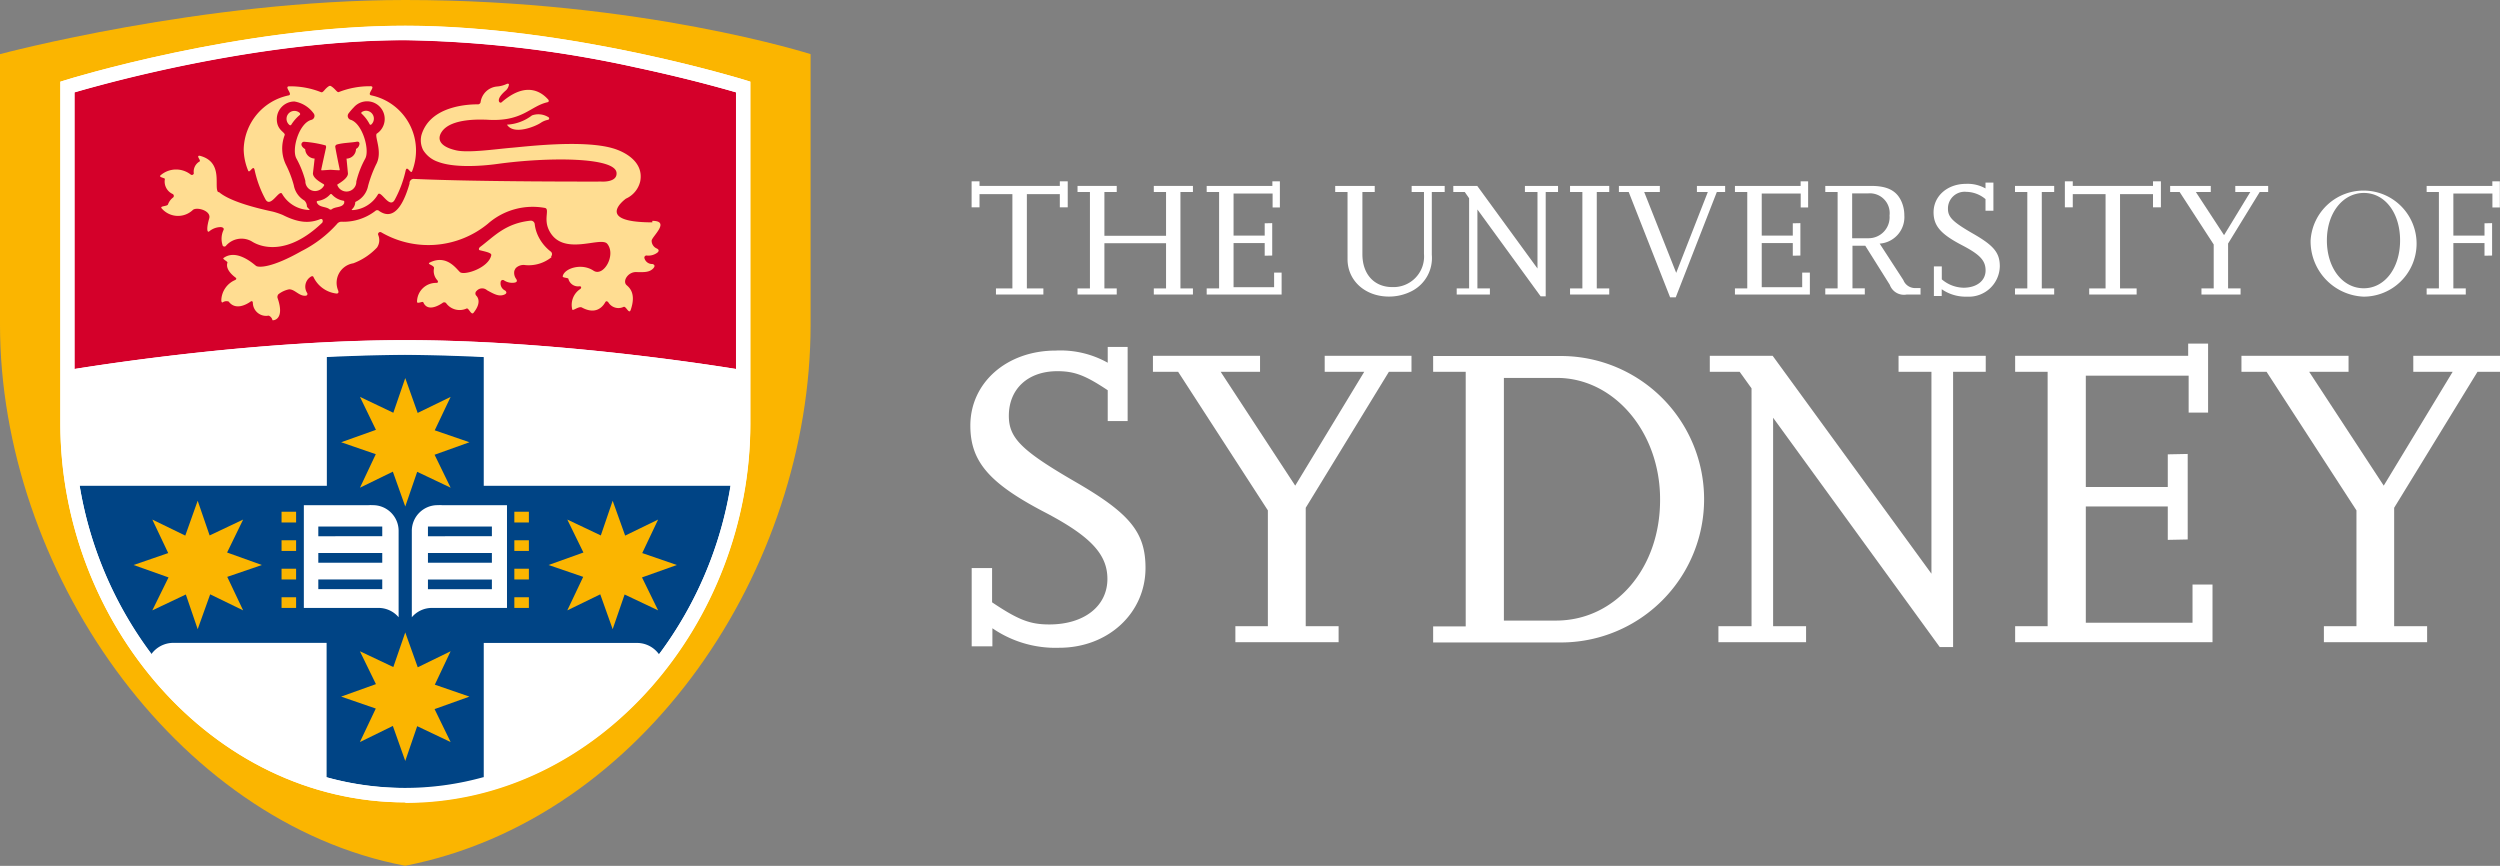 <svg xmlns="http://www.w3.org/2000/svg" viewBox="0 0 316.28 109.54">
  <rect x="0" y="0" width="316.28" height="109.54" fill="#808080" stroke="none"/>
  <title>logo-sydney</title>
  <polygon fill="#fff" points="123.92 24.56 123.92 26.23 122.92 26.23 122.92 22.94 123.92 22.94 123.92 23.52 134.08 23.52 134.08 22.94 135.08 22.94 135.08 26.23 134.08 26.23 134.08 24.56 129.91 24.56 129.91 36.49 132 36.49 132 37.26 126 37.26 126 36.49 128.08 36.49 128.08 24.56 123.92 24.56"
  />
  <polygon fill="#fff" points="139.72 30.77 139.72 36.49 141.28 36.49 141.28 37.26 136.32 37.26 136.32 36.49 137.89 36.49 137.89 24.29 136.32 24.29 136.32 23.52 141.28 23.52 141.28 24.29 139.72 24.29 139.72 29.83 147.52 29.83 147.52 24.29 145.97 24.29 145.97 23.52 150.92 23.52 150.92 24.29 149.34 24.29 149.34 36.49 150.92 36.49 150.92 37.26 145.97 37.26 145.97 36.49 147.52 36.49 147.52 30.77 139.72 30.77"
  />
  <polygon fill="#fff" points="152.66 24.29 152.66 23.52 160.97 23.52 160.97 22.94 161.92 22.94 161.92 26.25 161 26.25 161 24.48 156.06 24.48 156.06 29.81 160 29.81 160 28.25 160.95 28.23 160.95 32.33 160 32.35 160 30.75 156.06 30.75 156.06 36.33 161.19 36.33 161.19 34.49 162.14 34.49 162.14 37.26 152.66 37.26 152.66 36.49 154.23 36.49 154.23 24.29 152.66 24.29"
  />
  <path fill="#fff" d="M224.57,69.52H223v7.93a4.7,4.7,0,0,1-2.52,4.6,6.29,6.29,0,0,1-2.9.7c-3,0-5.24-2-5.24-4.73V69.52h-1.56V68.75h5v0.77h-1.56v7.87c0,2.52,1.48,4.16,3.79,4.16a3.87,3.87,0,0,0,4-4.19V69.52h-1.56V68.75h4.18v0.78h0Z"
    transform="translate(-41.86 -45.23)" />
  <polygon fill="#fff" points="188.49 37.26 184.29 37.26 184.29 36.49 185.86 36.49 185.86 25.08 185.31 24.29 183.86 24.29 183.86 23.52 186.89 23.52 194.51 33.97 194.51 24.29 192.92 24.29 192.92 23.52 197.11 23.52 197.11 24.29 195.55 24.29 195.55 37.49 194.91 37.49 186.91 26.5 186.91 36.49 188.49 36.49 188.49 37.26"
  />
  <polygon fill="#fff" points="198.63 24.29 198.63 23.52 203.59 23.52 203.59 24.29 202.01 24.29 202.01 36.49 203.59 36.49 203.59 37.26 198.63 37.26 198.63 36.49 200.19 36.49 200.19 24.29 198.63 24.29"
  />
  <polygon fill="#fff" points="209.99 23.52 209.99 24.29 208.01 24.29 212.06 34.52 216.06 24.29 214.68 24.29 214.68 23.52 218.25 23.52 218.25 24.29 217.2 24.29 212 37.62 211.29 37.62 206.05 24.29 204.81 24.29 204.81 23.52 209.99 23.52"
  />
  <polygon fill="#fff" points="219.49 24.29 219.49 23.52 227.8 23.52 227.8 22.94 228.75 22.94 228.75 26.25 227.81 26.25 227.81 24.48 222.88 24.48 222.88 29.81 226.81 29.81 226.81 28.25 227.77 28.23 227.77 32.33 226.81 32.35 226.81 30.75 222.88 30.75 222.88 36.33 228 36.33 228 34.49 228.97 34.49 228.97 37.26 219.49 37.26 219.49 36.49 221.05 36.49 221.05 24.29 219.49 24.29"
  />
  <path fill="#fff" d="M284.86,82.49h-1.77a1.9,1.9,0,0,1-2.15-1.23l-3.1-4.94h-1.62v5.39h1.56v0.77h-5V81.72h1.56V69.52h-1.56V68.75h5.79c2,0,3.16.56,3.79,1.85a4.22,4.22,0,0,1,.42,1.85,3.36,3.36,0,0,1-3.12,3.6l3,4.62a1.59,1.59,0,0,0,1.36,1h0.81v0.79h0Zm-8.64-7.12h2a2.66,2.66,0,0,0,2.69-2.88,2.5,2.5,0,0,0-2.73-2.79h-2v5.66h0Z"
    transform="translate(-41.86 -45.23)" />
  <path fill="#fff" d="M287.52,82.68h-1V78.93h1v1.64a4.35,4.35,0,0,0,2.75,1.06c1.67,0,2.79-.88,2.79-2.19s-0.81-2.06-3.06-3.23c-2.63-1.38-3.52-2.42-3.52-4.12,0-2.06,1.75-3.6,4.1-3.6a4.62,4.62,0,0,1,2.47.58V68.33h1v3.56h-1V70.42a3.86,3.86,0,0,0-2.42-.92,2.11,2.11,0,0,0-2.33,2.14c0,1.06.6,1.67,3.21,3.17s3.35,2.41,3.35,4.12a3.92,3.92,0,0,1-4.14,3.83,5.33,5.33,0,0,1-3.21-.94v0.86h0Z"
    transform="translate(-41.86 -45.23)" />
  <polygon fill="#fff" points="254.92 24.29 254.92 23.52 259.88 23.52 259.88 24.29 258.31 24.29 258.31 36.49 259.88 36.49 259.88 37.26 254.92 37.26 254.92 36.49 256.48 36.49 256.48 24.29 254.92 24.29"
  />
  <polygon fill="#fff" points="262.23 24.56 262.23 26.23 261.23 26.23 261.23 22.94 262.23 22.94 262.23 23.52 272.38 23.52 272.38 22.94 273.38 22.94 273.38 26.23 272.38 26.23 272.38 24.56 268.21 24.56 268.21 36.49 270.31 36.49 270.31 37.26 264.31 37.26 264.31 36.49 266.38 36.49 266.38 24.56 262.23 24.56"
  />
  <polygon fill="#fff" points="275.75 24.29 274.55 24.29 274.55 23.52 279.69 23.52 279.69 24.29 277.8 24.29 281.37 29.75 284.69 24.29 282.79 24.29 282.79 23.52 286.95 23.52 286.95 24.29 285.88 24.29 281.88 30.81 281.88 36.49 283.46 36.49 283.46 37.26 278.51 37.26 278.51 36.49 280.06 36.49 280.06 30.93 275.75 24.29"
  />
  <path fill="#fff" d="M334.18,75.64a6.71,6.71,0,1,1,6.72,7.12,7,7,0,0,1-6.72-7.12m2.06,0c0,3.52,2,6.06,4.66,6.06s4.6-2.56,4.6-6.06-1.94-6-4.58-6-4.68,2.5-4.68,6"
    transform="translate(-41.86 -45.23)" />
  <polygon fill="#fff" points="307 24.29 307 23.52 315.31 23.52 315.31 22.94 316.26 22.94 316.26 26.25 315.32 26.25 315.32 24.48 310.38 24.48 310.38 29.81 314.32 29.81 314.32 28.25 315.28 28.23 315.28 32.33 314.32 32.35 314.32 30.75 310.38 30.75 310.38 36.49 311.95 36.49 311.95 37.26 307 37.26 307 36.49 308.55 36.49 308.55 24.29 307 24.29"
  />
  <path fill="#fff" d="M167.37,127h-2.58V117.1h2.58v4.33c3.35,2.25,4.83,2.8,7.24,2.8,4.39,0,7.35-2.3,7.35-5.76,0-3.13-2.14-5.43-8.07-8.51-6.91-3.62-9.27-6.37-9.27-10.89,0-5.43,4.61-9.49,10.81-9.49A12.23,12.23,0,0,1,182,91.12v-2h2.52v9.38H182v-3.9c-2.8-1.86-4.17-2.41-6.37-2.41-3.73,0-6.14,2.25-6.14,5.65,0,2.8,1.59,4.4,8.45,8.37s8.84,6.37,8.84,10.87c0,5.71-4.72,10.1-10.92,10.1a14.07,14.07,0,0,1-8.45-2.47V127h0Z"
    transform="translate(-41.86 -45.23)" />
  <polygon fill="#fff" points="149.05 47.04 145.86 47.04 145.86 45.01 159.41 45.01 159.41 47.04 154.43 47.04 163.86 61.44 172.59 47.04 167.59 47.04 167.59 45.01 178.57 45.01 178.57 47.04 175.71 47.04 165.19 64.24 165.19 79.22 169.35 79.22 169.35 81.25 156.29 81.25 156.29 79.22 160.4 79.22 160.4 64.57 149.05 47.04"
  />
  <path fill="#fff" d="M223.17,126.48v-2h4.12V92.27h-4.12v-2h16.19a18.12,18.12,0,0,1-.06,36.24H223.17Zm8.95-2.74h6.59c7.52,0,13.22-6.64,13.17-15.36,0-8.48-5.82-15.34-13.06-15.34h-6.7v30.7Z"
    transform="translate(-41.86 -45.23)" />
  <polygon fill="#fff" points="228.49 81.25 217.4 81.25 217.4 79.22 221.59 79.22 221.59 49.13 220.09 47.04 216.31 47.04 216.31 45.01 224.26 45.01 244.35 72.58 244.35 47.04 240.19 47.04 240.19 45.01 251.22 45.01 251.22 47.04 247.09 47.04 247.09 81.86 245.4 81.86 224.32 52.85 224.32 79.22 228.49 79.22 228.49 81.25"
  />
  <polygon fill="#fff" points="254.94 47.04 254.94 45.01 276.83 45.01 276.83 43.47 279.35 43.47 279.35 52.2 276.89 52.2 276.89 47.53 263.88 47.53 263.88 61.61 274.25 61.61 274.25 57.48 276.77 57.43 276.77 68.25 274.25 68.3 274.25 64.07 263.88 64.07 263.88 78.78 277.38 78.78 277.38 73.95 279.91 73.95 279.91 81.25 254.94 81.25 254.94 79.22 259.05 79.22 259.05 47.04 254.94 47.04"
  />
  <polygon fill="#fff" points="286.75 47.04 283.57 47.04 283.57 45.01 297.12 45.01 297.12 47.04 292.14 47.04 301.57 61.44 310.29 47.04 305.31 47.04 305.31 45.01 316.28 45.01 316.28 47.04 313.43 47.04 302.89 64.24 302.89 79.22 307.06 79.22 307.06 81.25 294 81.25 294 79.22 298.12 79.22 298.12 64.57 286.75 47.04"
  />
  <path d="M144.41,60.85V86.3c0,30.85-21,62.54-51.29,68.46-29.2-5.54-51.26-37.62-51.26-68.46V52.08s25.58-6.85,51.27-6.85c29.85,0,51.28,6.85,51.28,6.85v8.77Z"
    transform="translate(-41.86 -45.23)" style="fill:#fbb500" />
  <path d="M93.13,146.74c24.58,0,43.65-22.83,43.65-47.94V55.56l-0.64-.2s-22.15-6.87-43-6.88-43,6.87-43,6.88l-0.64.2V98.8c0,25.11,19.07,47.92,43.65,47.94"
    transform="translate(-41.86 -45.23)" style="fill:#fff" />
  <path d="M103.06,143.57v-17h19.4a3.42,3.42,0,0,1,2.77,1.43,49,49,0,0,0,9.07-21.31H103.06V90.34c-3.28-.17-6.63-0.27-9.93-0.27s-6.64.1-9.92,0.26v16.36H51.94A49,49,0,0,0,61,128a3.42,3.42,0,0,1,2.78-1.44h19.4v17a37.24,37.24,0,0,0,9.91,1.35v0.14h0v-0.14a37,37,0,0,0,9.93-1.36"
    transform="translate(-41.86 -45.23)" style="fill:#004485" />
  <polygon points="73.78 72.98 69.4 71.48 73.81 69.9 71.77 65.73 76.01 67.74 77.51 63.35 79.09 67.76 83.26 65.73 81.25 69.97 85.63 71.48 81.22 73.05 83.26 77.22 79.02 75.21 77.51 79.6 75.94 75.19 71.77 77.22 73.78 72.98"
    style="fill:#fbb500" />
  <polygon points="28.75 72.98 33.13 71.48 28.73 69.9 30.76 65.73 26.52 67.74 25.01 63.35 23.44 67.76 19.27 65.73 21.28 69.97 16.9 71.48 21.32 73.05 19.27 77.22 23.51 75.21 25.01 79.6 26.59 75.19 30.76 77.22 28.75 72.98"
    style="fill:#fbb500" />
  <polygon points="47.54 89.64 43.16 88.13 47.56 86.55 45.53 82.39 49.76 84.39 51.27 80.01 52.85 84.42 57.01 82.39 55.01 86.62 59.39 88.13 54.98 89.71 57.01 93.88 52.78 91.87 51.27 96.27 49.7 91.84 45.53 93.88 47.54 89.64"
    style="fill:#fbb500" />
  <polygon points="47.54 57.46 43.16 55.95 47.56 54.38 45.54 50.21 49.76 52.22 51.27 47.83 52.84 52.24 57.01 50.21 55 54.44 59.39 55.95 54.98 57.53 57.01 61.7 52.78 59.69 51.27 64.08 49.7 59.67 45.54 61.7 47.54 57.46"
    style="fill:#fbb500" />
  <rect x="65.07" y="64.74" width="1.84" height="1.36" style="fill:#fbb500" />
  <rect x="65.07" y="68.35" width="1.84" height="1.35" style="fill:#fbb500" />
  <rect x="65.07" y="71.95" width="1.84" height="1.36" style="fill:#fbb500" />
  <rect x="65.07" y="75.56" width="1.84" height="1.35" style="fill:#fbb500" />
  <path d="M97.77,109.14a3.7,3.7,0,0,0-.51,0,3.25,3.25,0,0,0-3.3,3.28v10.9a3.33,3.33,0,0,1,2.55-1.18H106v-13H97.77Zm6.35,10.63H96v-1.22h8.09v1.22Zm0-3.35H96v-1.23h8.09v1.23Zm0-3.35H96v-1.23h8.09v1.23Z"
    transform="translate(-41.86 -45.23)" style="fill:#fff" />
  <rect x="35.62" y="64.74" width="1.84" height="1.36" style="fill:#fbb500" />
  <rect x="35.62" y="68.35" width="1.84" height="1.35" style="fill:#fbb500" />
  <rect x="35.62" y="71.95" width="1.84" height="1.36" style="fill:#fbb500" />
  <rect x="35.62" y="75.56" width="1.84" height="1.35" style="fill:#fbb500" />
  <path d="M80.3,109.14v13h9.45a3.32,3.32,0,0,1,2.54,1.18v-10.9A3.25,3.25,0,0,0,89,109.14a3.64,3.64,0,0,0-.5,0H80.3Zm1.83,9.4h8.09v1.22H82.13v-1.22Zm0-3.35h8.09v1.23H82.13v-1.23Zm0-3.35h8.09v1.23H82.13v-1.23Z"
    transform="translate(-41.86 -45.23)" style="fill:#fff" />
  <path d="M93.12,88.26c18.12,0,37.22,2.91,41.85,3.65v-35c-0.62-.18-1.68-0.49-3.11-0.87-2.38-.64-5.77-1.48-9.8-2.34a145.64,145.64,0,0,0-28.95-3.4c-15.36,0-31.62,3.82-38.75,5.74-1.42.38-2.48,0.69-3.1,0.87v35c4.62-.74,23.74-3.65,41.85-3.65"
    transform="translate(-41.86 -45.23)" style="fill:#d4002a" />
  <path d="M111.63,77.77a4.6,4.6,0,0,1-3.3,1,1.4,1.4,0,0,0-1.22.38,1.64,1.64,0,0,0-.18.35,1.29,1.29,0,0,0,.22,1c0.18,0.26.11,0.42-.16,0.48a1.87,1.87,0,0,1-1.35-.27,0.27,0.27,0,0,0-.44.19,1,1,0,0,0,.57,1.09c0.24,0.21.2,0.41-.18,0.54-0.63.22-1.19-.07-2.11-0.58a0.93,0.93,0,0,0-1.32.08,0.42,0.42,0,0,0-.07.58c0.36,0.35.58,1.07-.32,2.19-0.3.37-.61-0.66-0.88-0.54a2.11,2.11,0,0,1-2.6-.69,0.33,0.33,0,0,0-.46,0c-0.61.41-1.92,1.08-2.42-.1-0.08-.17-0.8.27-0.79-0.07a2.4,2.4,0,0,1,2.44-2.38c0.22,0,.26-0.13.15-0.31a1.73,1.73,0,0,1-.45-1.51c0.13-.43-1-0.53-0.52-0.76,2.23-1.11,3.48,1,3.86,1.25,0.65,0.37,3.56-.58,3.91-2.16,0.08-.31-0.68-0.45-1.43-0.64-0.14,0-.21-0.21,0-0.4,1.77-1.32,3.18-3,6.38-3.34a0.49,0.49,0,0,1,.55.44,4.76,4.76,0,0,0,.4,1.43,5.49,5.49,0,0,0,1.58,2,0.42,0.42,0,0,1,.09.65m12.8-4.5c2.34,0,0,1.94-.08,2.5a1.07,1.07,0,0,0,.66,1c0.28,0.14.29,0.32,0.08,0.51a1.89,1.89,0,0,1-1.33.38,0.27,0.27,0,0,0-.31.37,1,1,0,0,0,1,.7c0.3,0.08.36,0.28,0.09,0.57-0.47.48-1.09,0.48-2.14,0.45s-1.79,1.17-1.2,1.67c0.39,0.34,1.2,1.09.5,3.12-0.22.62-.6-0.56-0.91-0.38a1.49,1.49,0,0,1-1.91-.57c-0.16-.19-0.31-0.2-0.41,0-0.33.58-1.2,1.59-2.95,0.64-0.38-.2-1.16.49-1.21,0.26a2.4,2.4,0,0,1,1-2.59c0.06,0,.29-0.36-0.1-0.35a1.26,1.26,0,0,1-1.39-.94c0-.15-0.76-0.12-0.72-0.32,0.17-1,2.38-1.73,3.89-.72,1.28,0.85,2.9-2,1.74-3.4-0.84-1-5.74,1.76-7.4-1.79-0.67-1.43.17-2.65-.51-2.75a8.58,8.58,0,0,0-7.18,2,11.85,11.85,0,0,1-13.52,1.08,0.27,0.27,0,0,0-.36.35,1.66,1.66,0,0,1-.15,1.58,7.92,7.92,0,0,1-3,2A2.5,2.5,0,0,0,84.65,82c0.08,0.25,0,.4-0.28.36a3.68,3.68,0,0,1-2.84-2.06c-0.06-.17-0.23-0.17-0.44,0a1.48,1.48,0,0,0-.37,2,0.22,0.22,0,0,1-.18.34c-0.83.1-1.42-.87-2.14-0.8a3.26,3.26,0,0,0-1.31.61A0.51,0.51,0,0,0,77,83c0.91,2.7-.58,2.79-0.67,2.74a0.79,0.79,0,0,0-.48-0.58,1.68,1.68,0,0,1-2-1.58c0-.23-0.12-0.31-0.28-0.2-0.55.39-1.92,1.15-2.78,0a0.83,0.83,0,0,0-.75.1c-0.18.08-.18-0.22-0.18-0.31a2.88,2.88,0,0,1,1.72-2.5c0.21-.1.23-0.21,0.06-0.34-0.46-.34-1.28-1.09-1-1.89,0-.15-0.68-0.44-0.5-0.57,1.68-1.22,3.84.8,4.12,1S76.12,79.2,80,77a15.19,15.19,0,0,0,4.48-3.42A0.74,0.74,0,0,1,85,73.28a6.62,6.62,0,0,0,4.34-1.36,0.35,0.35,0,0,1,.49,0c2.23,1.55,3.38-1.88,3.84-3.46a0.55,0.55,0,0,1,.47-0.6c8.21,0.39,23.78.34,23.78,0.34s2.05,0.16,1.94-1.11c-0.16-2-8.65-2-15-1.13-2.3.32-5.64,0.5-7.62-.27a3.54,3.54,0,0,1-1.85-1.48,2.75,2.75,0,0,1-.22-1.86,4.54,4.54,0,0,1,.55-1.22c1.62-2.51,5.38-2.7,6.55-2.7a0.35,0.35,0,0,0,.39-0.26,2.3,2.3,0,0,1,2.13-2,3.58,3.58,0,0,0,1.18-.32c0.19-.08.31,0,0.27,0.13a1.23,1.23,0,0,1-.37.68c-1.11.95-.94,1.38-0.81,1.51a0.2,0.2,0,0,0,.26,0c3.35-2.92,5.3-1,5.89-.35,0.1,0.11.12,0.29-.07,0.34-2.27.51-3.15,2.54-7.79,2.21-0.56,0-4.37-.23-5.58,1.5-0.7,1-.21,1.94,1.84,2.39,1.56,0.34,5.19-.19,6.91-0.33s9-1.05,12.83.05c1.62,0.46,4,1.77,3.5,4.22a3.19,3.19,0,0,1-1.8,2.16s-4.21,3,3.34,3m-54.91-3.8c-0.65-.58.77-3.84-2.37-4.63-0.49,0,.21.58,0,0.73a1.48,1.48,0,0,0-.73,1.51,0.25,0.25,0,0,1-.37.16,3,3,0,0,0-3.84.08c-0.29.26,0.58,0.32,0.55,0.47a1.73,1.73,0,0,0,1,1.9,0.28,0.28,0,0,1,.07.41,1.94,1.94,0,0,0-.67.88c-0.06.3-1.12,0.18-.8,0.53a2.72,2.72,0,0,0,3.92.21c0.46-.46,2.38.07,2.09,1.05-0.37,1.25-.28,1.86,0,1.64a2.29,2.29,0,0,1,1.45-.54c0.13,0,.5.08,0.35,0.39A2.58,2.58,0,0,0,70,76.18a0.25,0.25,0,0,0,.46.13,2.6,2.6,0,0,1,3.27-.53c1.18,0.76,4.51,1.82,8.88-2.36,0.13-.12.14-0.6-0.25-0.46-1.19.47-2.54,0.58-4.74-.54A9.85,9.85,0,0,0,76.36,72c-2.73-.58-5.63-1.43-6.83-2.5M106,61a5.67,5.67,0,0,0,3.16-1.17,2.4,2.4,0,0,1,2.12.25,0.18,0.18,0,0,1-.1.31,2.44,2.44,0,0,0-.91.38c-0.68.46-3.42,1.59-4.27,0.23M85.41,70.91c-0.24.63-1.12,0.42-1.6,0.81a0.26,0.26,0,0,1-.24,0c-0.47-.4-1.35-0.2-1.63-0.89a0.13,0.13,0,0,1,.1-0.18,2.51,2.51,0,0,0,1.58-.82,0.15,0.15,0,0,1,.23,0,2.49,2.49,0,0,0,1.44.79c0.07,0,.17.07,0.11,0.25m-5.6-11.33a1,1,0,0,0-.69-0.28,1,1,0,0,0-1,1,1,1,0,0,0,.37.78,0.17,0.17,0,0,0,.21,0,5.16,5.16,0,0,1,1.1-1.27,0.16,0.16,0,0,0,0-.22m0.72,8.64a12.33,12.33,0,0,0-1.14-2.89c-0.66-1.15.32-4.52,1.9-4.91a0.52,0.52,0,0,0,.25-0.84,3.75,3.75,0,0,0-2.42-1.48,2.23,2.23,0,0,0-2.22,2.24c0,1.41,1.08,1.64,1,2a4.72,4.72,0,0,0,.15,3.75,13.67,13.67,0,0,1,1,2.61,2.81,2.81,0,0,0,1.34,1.93,1.08,1.08,0,0,1,.32.76,1,1,0,0,0,.27.31c0.15,0.11,0,.14-0.09.12a4.07,4.07,0,0,1-3.3-2c-0.35-.75-1.48,1.89-2.14.63a13.82,13.82,0,0,1-1.36-3.69c-0.17-.74-0.64.53-0.82,0.08a7.34,7.34,0,0,1-.56-2.68,7.14,7.14,0,0,1,5.68-6.83c0.63-.14-0.73-1.19.16-1.15a10.49,10.49,0,0,1,3.94.74c0.28,0.12.44-.41,1-0.76a0.25,0.25,0,0,1,.27,0c0.57,0.35.77,0.86,1,.74a10.7,10.7,0,0,1,3.91-.73c0.92-.06-0.47,1,0.16,1.15a7.14,7.14,0,0,1,5.68,6.83A7.3,7.3,0,0,1,94,66.89c-0.18.44-.64-0.83-0.82-0.08A14.09,14.09,0,0,1,91.8,70.5c-0.68,1.26-1.8-1.38-2.15-.63a4,4,0,0,1-3.14,1.94c-0.12,0-.23,0-0.08-0.14a1.27,1.27,0,0,0,.37-0.76,0.15,0.15,0,0,1,.09-0.17,2.8,2.8,0,0,0,1.54-2,15.54,15.54,0,0,1,1-2.68c0.88-1.57-.19-3.48.08-3.91a2.23,2.23,0,1,0-2.89-3.34l-0.06.06a8.25,8.25,0,0,0-.58.68,0.52,0.52,0,0,0,.19.82c1.52,0.4,2.51,3.82,1.89,4.94a11.7,11.7,0,0,0-1.12,2.88,1.24,1.24,0,0,1-2.41.44l0-.05c0.42-.26,1.35-0.82,1.35-1.4l-0.18-1.88a1.24,1.24,0,0,0,1.2-1.22l0.2-.15c0.25-.23.42-0.86-0.12-0.77-0.77.14-1.64,0.12-2.49,0.35a0.32,0.32,0,0,0-.22.24c0,0.16.46,2.43,0.57,2.93a0.08,0.08,0,0,1-.06.09c-0.34,0-1-.06-1.11-0.06l-1.1.07a0.08,0.08,0,0,1-.07-0.09c0.11-.54.61-2.79,0.61-2.79a0.41,0.41,0,0,0-.05-0.27,14.06,14.06,0,0,0-2.67-.46,0.33,0.33,0,0,0-.33.13c-0.22.31,0.16,0.66,0.41,0.8a1.24,1.24,0,0,0,1.19,1.19l0,0c0,0.12-.21,1.86-0.21,1.87,0,0.6.91,1.11,1.37,1.38a0.31,0.31,0,0,1,.06.11,1.31,1.31,0,0,1-1.15.75,1.24,1.24,0,0,1-1.24-1.25m7.13-8.53a4.81,4.81,0,0,1,1,1.32,0.14,0.14,0,0,0,.19.06,1,1,0,0,0-.63-1.76,1,1,0,0,0-.58.19,0.17,0.17,0,0,0,0,.19"
    transform="translate(-41.86 -45.23)" style="fill:#ffdd92" />
  <path d="M136.15,55.37S114,48.5,93.13,48.5s-43,6.86-43,6.88l-0.64.19V98.8c0,25.11,19.07,47.92,43.65,47.94v-1.81c-11.7,0-22.15-5.46-29.69-14A48.84,48.84,0,0,1,51.27,98.8v-5c1.75-.29,6.48-1,12.82-1.77a256.28,256.28,0,0,1,29-1.91,256.82,256.82,0,0,1,29,1.91c6.35,0.74,11.07,1.49,12.82,1.77v5A48.88,48.88,0,0,1,122.83,131c-7.55,8.51-18,14-29.69,14v1.81c24.58,0,43.65-22.83,43.65-47.94V55.56l-0.64-.19h0Zm-43,32.9c-18.11,0-37.23,2.9-41.85,3.65v-35c0.62-.18,1.67-0.48,3.1-0.86,7.14-1.92,23.39-5.74,38.75-5.74a145.76,145.76,0,0,1,28.95,3.4c4,0.85,7.42,1.7,9.8,2.34,1.42,0.38,2.48.68,3.11,0.86v35c-4.63-.75-23.74-3.65-41.85-3.65"
    transform="translate(-41.86 -45.23)" style="fill:#fff" />
</svg>
